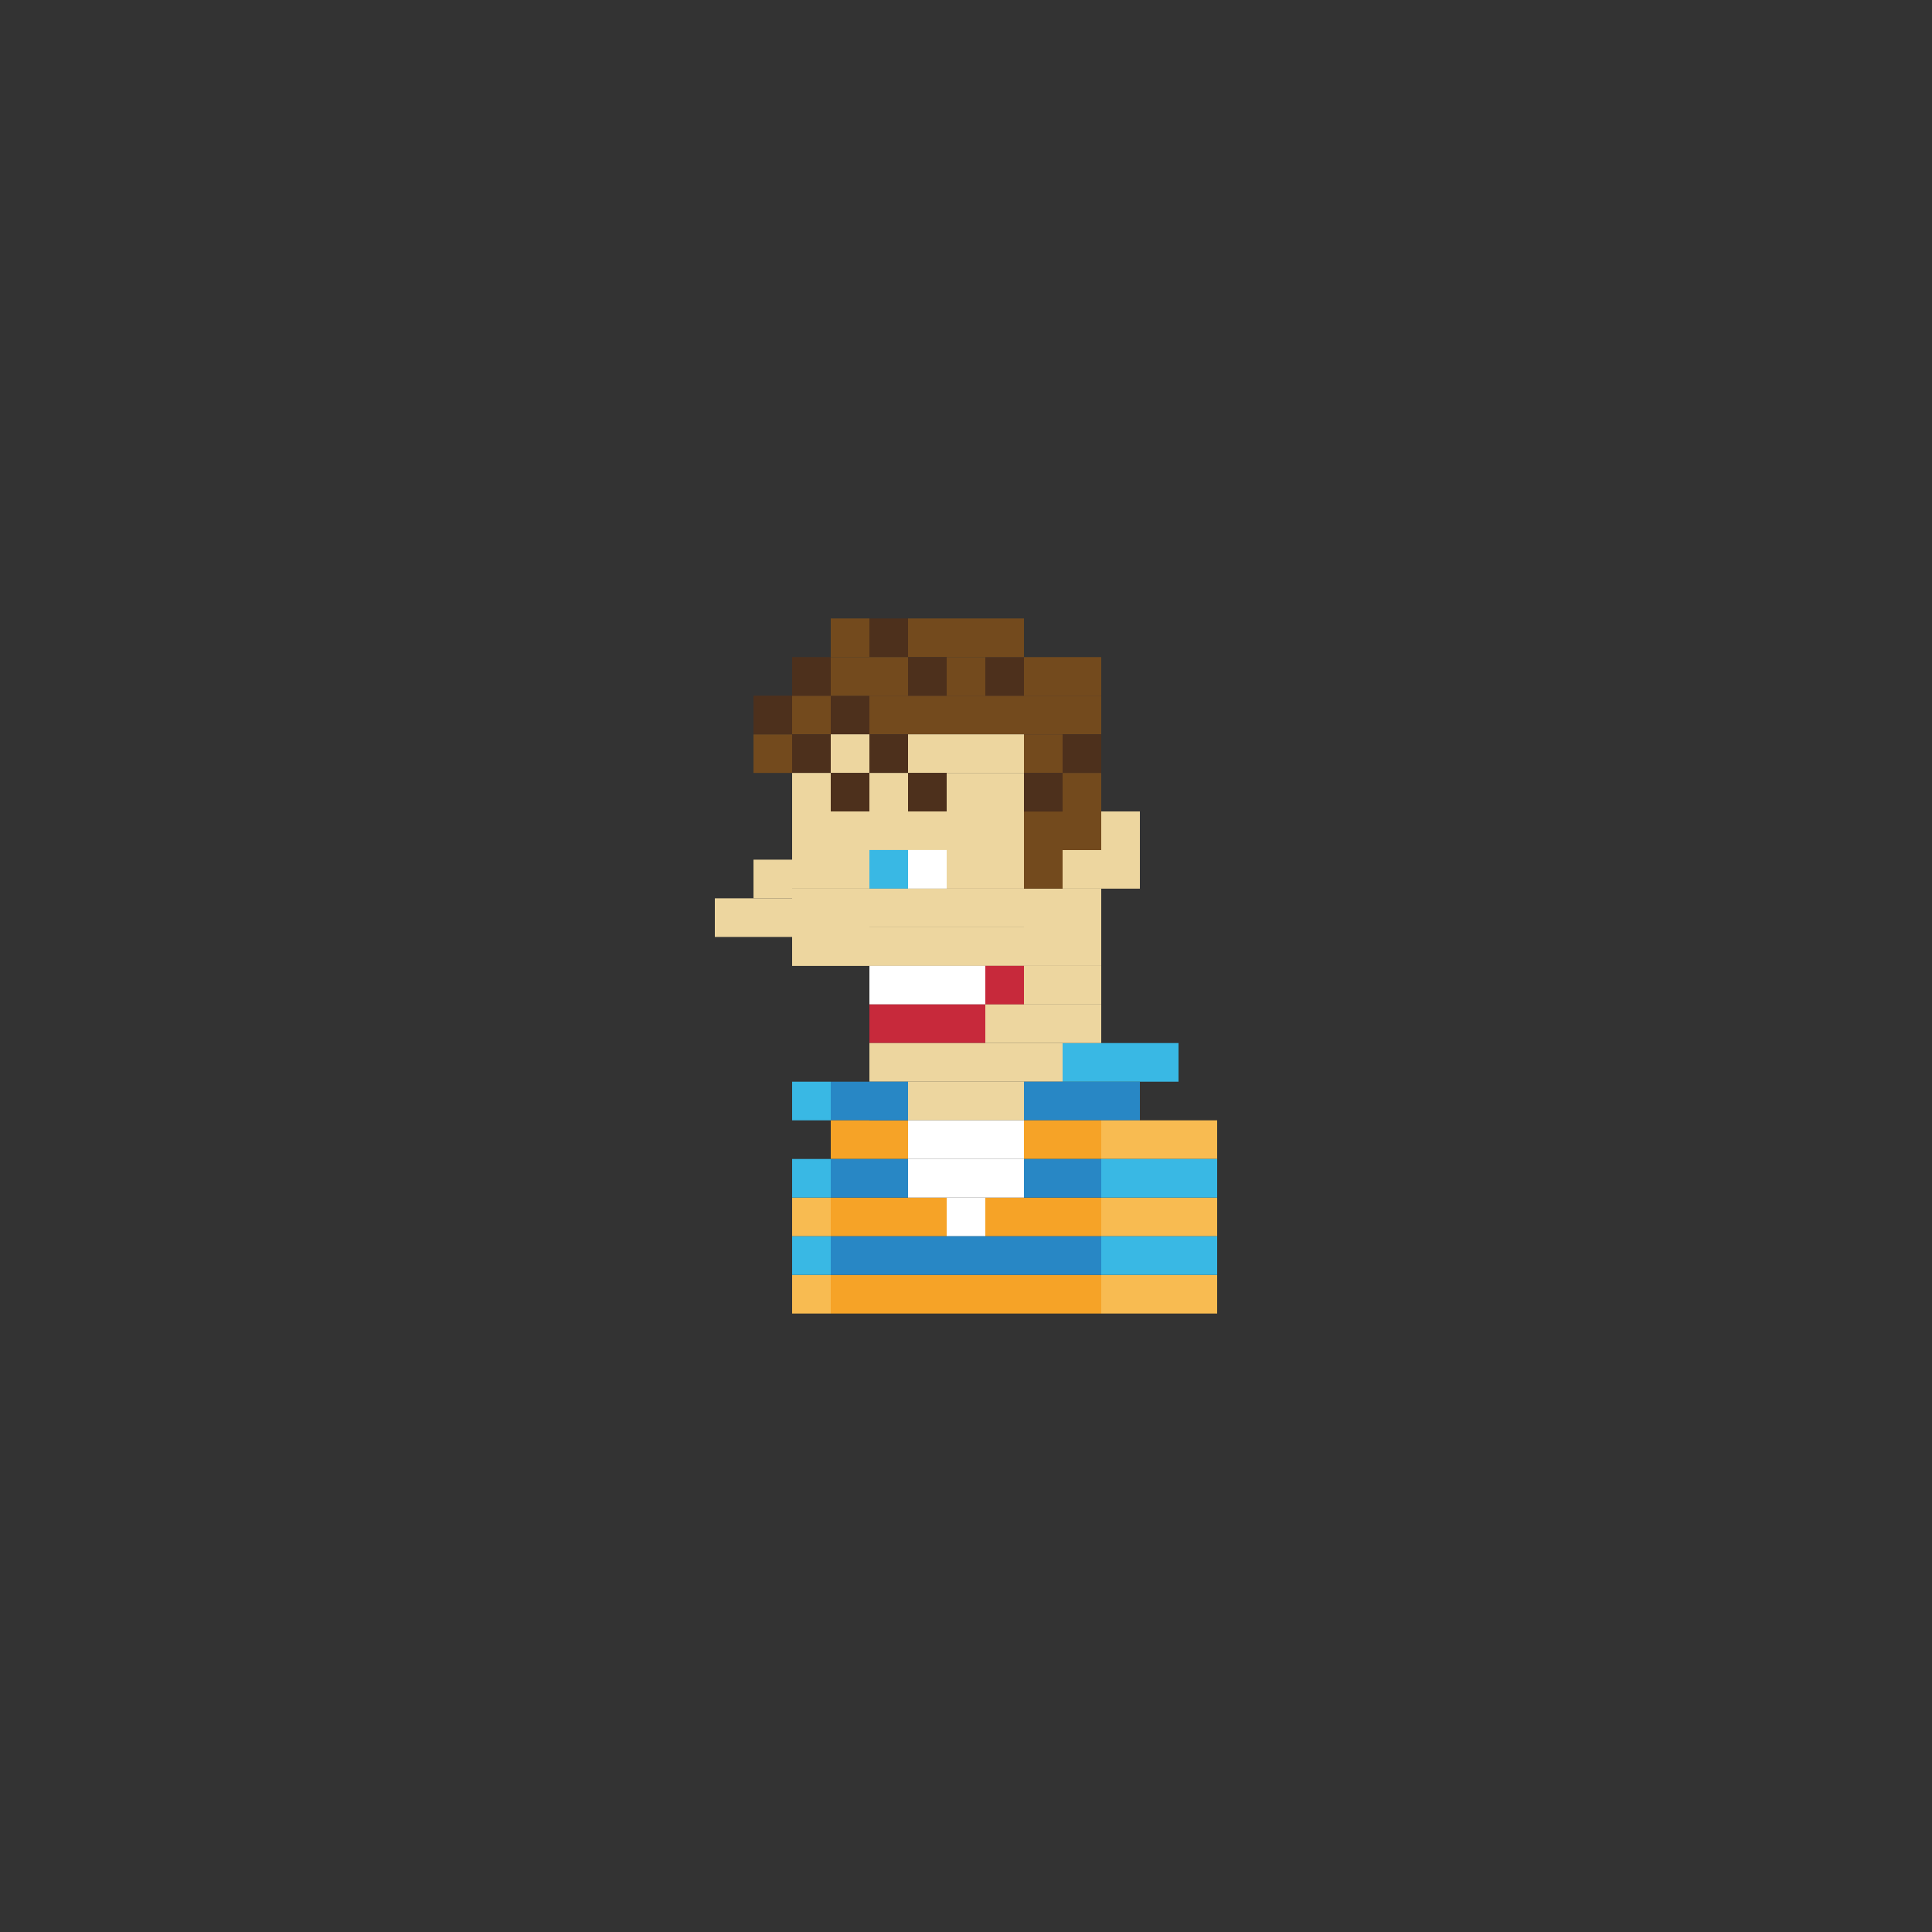 <?xml version="1.0" encoding="utf-8"?>
<!-- Generator: Adobe Illustrator 16.0.0, SVG Export Plug-In . SVG Version: 6.00 Build 0)  -->
<!DOCTYPE svg PUBLIC "-//W3C//DTD SVG 1.1//EN" "http://www.w3.org/Graphics/SVG/1.1/DTD/svg11.dtd">
<svg version="1.1" id="Layer_1" xmlns="http://www.w3.org/2000/svg" xmlns:xlink="http://www.w3.org/1999/xlink" x="0px" y="0px"
	 width="300px" height="300px" viewBox="0 0 300 300" enable-background="new 0 0 300 300" xml:space="preserve">
<rect x="0" y="0" width="300" height="300" fill="#333333" stroke="none"/>
<g>
	<rect x="129" y="96.035" fill="#734A1D" width="6" height="6"/>
	<rect x="135" y="96.035" fill="#4D301C" width="6" height="6"/>
	<rect x="141" y="96.035" fill="#734A1D" width="6" height="6"/>
	<rect x="147" y="96.035" fill="#734A1D" width="6" height="6"/>
	<rect x="123" y="108.023" fill="#734A1D" width="6" height="6"/>
	<rect x="129" y="108.023" fill="#4D301C" width="6" height="6"/>
	<rect x="135" y="108.023" fill="#734A1D" width="6" height="6"/>
	<rect x="141" y="108.023" fill="#734A1D" width="6" height="6"/>
	<rect x="147" y="108.023" fill="#734A1D" width="6" height="6"/>
	<rect x="153" y="108.023" fill="#734A1D" width="6" height="6"/>
	<rect x="123" y="114.023" fill="#4D301C" width="6" height="6"/>
	<rect x="117" y="114.023" fill="#734A1D" width="6" height="6"/>
	<rect x="117" y="108.023" fill="#4D301C" width="6" height="6"/>
	<rect x="129" y="114.023" fill="#EDD69F" width="6" height="6"/>
	<rect x="135" y="114.023" fill="#4D301C" width="6" height="6"/>
	<rect x="141" y="114.023" fill="#EDD69F" width="6" height="6"/>
	<rect x="147" y="114.023" fill="#EDD69F" width="6" height="6"/>
	<rect x="153" y="114.023" fill="#EDD69F" width="6" height="6"/>
	<rect x="123" y="120.023" fill="#EDD69F" width="6" height="6"/>
	<rect x="129" y="120.023" fill="#4D301C" width="6" height="6"/>
	<rect x="123" y="126" fill="#EDD69F" width="6" height="6"/>
	<rect x="129" y="126" fill="#EDD69F" width="6" height="6"/>
	<rect x="123" y="131.988" fill="#EDD69F" width="6" height="6"/>
	<rect x="129" y="131.988" fill="#EDD69F" width="6" height="6"/>
	<rect x="123" y="138" fill="#EDD69F" width="6" height="6"/>
	<rect x="129" y="138" fill="#EDD69F" width="6" height="6"/>
	<rect x="123" y="143.988" fill="#EDD69F" width="6" height="6"/>
	<rect x="117" y="139.488" fill="#EDD69F" width="6" height="6"/>
	<rect x="111" y="139.488" fill="#EDD69F" width="6" height="6"/>
	<rect x="117" y="133.488" fill="#EDD69F" width="6" height="6"/>
	<rect x="129" y="143.988" fill="#EDD69F" width="6" height="6"/>
	<rect x="141" y="143.988" fill="#EDD69F" width="6" height="6"/>
	<rect x="135" y="143.988" fill="#EDD69F" width="6" height="6"/>
	<rect x="147" y="143.988" fill="#EDD69F" width="6" height="6"/>
	<rect x="159" y="143.988" fill="#EDD69F" width="6" height="6"/>
	<rect x="153" y="143.988" fill="#EDD69F" width="6" height="6"/>
	<rect x="141" y="149.977" fill="#FFFFFF" width="6" height="6"/>
	<rect x="135" y="149.977" fill="#FFFFFF" width="6" height="6"/>
	<rect x="147" y="149.977" fill="#FFFFFF" width="6" height="6"/>
	<rect x="153" y="149.977" fill="#C7293B" width="6" height="6"/>
	<rect x="141" y="155.965" fill="#C7293B" width="6" height="6"/>
	<rect x="135" y="155.965" fill="#C7293B" width="6" height="6"/>
	<rect x="147" y="155.965" fill="#C7293B" width="6" height="6"/>
	<rect x="153" y="155.965" fill="#EDD69F" width="6" height="6"/>
	<rect x="141" y="161.965" fill="#EDD69F" width="6" height="6"/>
	<rect x="135" y="161.965" fill="#EDD69F" width="6" height="6"/>
	<rect x="147" y="161.965" fill="#EDD69F" width="6" height="6"/>
	<rect x="141" y="167.965" fill="#EDD69F" width="6" height="6"/>
	<rect x="147" y="167.965" fill="#EDD69F" width="6" height="6"/>
	<rect x="141" y="173.965" fill="#FFFFFF" width="6" height="6"/>
	<rect x="147" y="173.965" fill="#FFFFFF" width="6" height="6"/>
	<rect x="153" y="167.965" fill="#EDD69F" width="6" height="6"/>
	<rect x="153" y="161.965" fill="#EDD69F" width="6" height="6"/>
	<rect x="159" y="161.965" fill="#EDD69F" width="6" height="6"/>
	<rect x="159" y="167.965" fill="#2887C5" width="6" height="6"/>
	<rect x="165" y="167.965" fill="#2887C5" width="6" height="6"/>
	<rect x="165" y="161.965" fill="#39B8E4" width="6" height="6"/>
	<rect x="171" y="167.965" fill="#2887C5" width="6" height="6"/>
	<rect x="159" y="173.965" fill="#F6A327" width="6" height="6"/>
	<rect x="153" y="173.965" fill="#FFFFFF" width="6" height="6"/>
	<rect x="135" y="173.965" fill="#F6A327" width="6" height="6"/>
	<rect x="135" y="167.965" fill="#2887C5" width="6" height="6"/>
	<rect x="129" y="167.965" fill="#2887C5" width="6" height="6"/>
	<rect x="123" y="167.965" fill="#39B8E4" width="6" height="6"/>
	<rect x="129" y="173.965" fill="#F6A327" width="6" height="6"/>
	<rect x="165" y="173.965" fill="#F6A327" width="6" height="6"/>
	<rect x="171" y="173.965" fill="#F8BB51" width="6" height="6"/>
	<rect x="177" y="173.965" fill="#F8BB51" width="6" height="6"/>
	<rect x="183" y="173.965" fill="#F8BB51" width="6" height="6"/>
	<rect x="141" y="185.965" fill="#F6A327" width="6" height="6"/>
	<rect x="147" y="185.965" fill="#FFFFFF" width="6" height="6"/>
	<rect x="159" y="185.965" fill="#F6A327" width="6" height="6"/>
	<rect x="153" y="185.965" fill="#F6A327" width="6" height="6"/>
	<rect x="135" y="185.965" fill="#F6A327" width="6" height="6"/>
	<rect x="129" y="185.965" fill="#F6A327" width="6" height="6"/>
	<rect x="123" y="185.965" fill="#F8BB51" width="6" height="6"/>
	<rect x="165" y="185.965" fill="#F6A327" width="6" height="6"/>
	<rect x="171" y="185.965" fill="#F8BB51" width="6" height="6"/>
	<rect x="177" y="185.965" fill="#F8BB51" width="6" height="6"/>
	<rect x="183" y="185.965" fill="#F8BB51" width="6" height="6"/>
	<rect x="141" y="197.965" fill="#F6A327" width="6" height="6"/>
	<rect x="147" y="197.965" fill="#F6A327" width="6" height="6"/>
	<rect x="159" y="197.965" fill="#F6A327" width="6" height="6"/>
	<rect x="153" y="197.965" fill="#F6A327" width="6" height="6"/>
	<rect x="135" y="197.965" fill="#F6A327" width="6" height="6"/>
	<rect x="129" y="197.965" fill="#F6A327" width="6" height="6"/>
	<rect x="123" y="197.965" fill="#F8BB51" width="6" height="6"/>
	<rect x="165" y="197.965" fill="#F6A327" width="6" height="6"/>
	<rect x="171" y="197.965" fill="#F8BB51" width="6" height="6"/>
	<rect x="177" y="197.965" fill="#F8BB51" width="6" height="6"/>
	<rect x="183" y="197.965" fill="#F8BB51" width="6" height="6"/>
	<rect x="141" y="179.965" fill="#FFFFFF" width="6" height="6"/>
	<rect x="147" y="179.965" fill="#FFFFFF" width="6" height="6"/>
	<rect x="159" y="179.965" fill="#2887C5" width="6" height="6"/>
	<rect x="153" y="179.965" fill="#FFFFFF" width="6" height="6"/>
	<rect x="135" y="179.965" fill="#2887C5" width="6" height="6"/>
	<rect x="129" y="179.965" fill="#2887C5" width="6" height="6"/>
	<rect x="123" y="179.965" fill="#39B8E4" width="6" height="6"/>
	<rect x="165" y="179.965" fill="#2887C5" width="6" height="6"/>
	<rect x="171" y="179.965" fill="#39B8E4" width="6" height="6"/>
	<rect x="177" y="179.965" fill="#39B8E4" width="6" height="6"/>
	<rect x="183" y="179.965" fill="#39B8E4" width="6" height="6"/>
	<rect x="141" y="191.965" fill="#2887C5" width="6" height="6"/>
	<rect x="147" y="191.965" fill="#2887C5" width="6" height="6"/>
	<rect x="159" y="191.965" fill="#2887C5" width="6" height="6"/>
	<rect x="153" y="191.965" fill="#2887C5" width="6" height="6"/>
	<rect x="135" y="191.965" fill="#2887C5" width="6" height="6"/>
	<rect x="129" y="191.965" fill="#2887C5" width="6" height="6"/>
	<rect x="123" y="191.965" fill="#39B8E4" width="6" height="6"/>
	<rect x="165" y="191.965" fill="#2887C5" width="6" height="6"/>
	<rect x="171" y="191.965" fill="#39B8E4" width="6" height="6"/>
	<rect x="177" y="191.965" fill="#39B8E4" width="6" height="6"/>
	<rect x="183" y="191.965" fill="#39B8E4" width="6" height="6"/>
	<rect x="171" y="161.965" fill="#39B8E4" width="6" height="6"/>
	<rect x="177" y="161.965" fill="#39B8E4" width="6" height="6"/>
	<rect x="165" y="143.988" fill="#EDD69F" width="6" height="6"/>
	<rect x="159" y="138" fill="#EDD69F" width="6" height="6"/>
	<rect x="165" y="138" fill="#EDD69F" width="6" height="6"/>
	<rect x="159" y="155.965" fill="#EDD69F" width="6" height="6"/>
	<rect x="165" y="155.965" fill="#EDD69F" width="6" height="6"/>
	<rect x="159" y="149.977" fill="#EDD69F" width="6" height="6"/>
	<rect x="165" y="149.977" fill="#EDD69F" width="6" height="6"/>
	<rect x="159" y="131.988" fill="#734A1D" width="6" height="6"/>
	<rect x="165" y="131.988" fill="#EDD69F" width="6" height="6"/>
	<rect x="159" y="126" fill="#734A1D" width="6" height="6"/>
	<rect x="165" y="126" fill="#734A1D" width="6" height="6"/>
	<rect x="171" y="131.988" fill="#EDD69F" width="6" height="6"/>
	<rect x="171" y="126" fill="#EDD69F" width="6" height="6"/>
	<rect x="135" y="120.023" fill="#EDD69F" width="6" height="6"/>
	<rect x="141" y="120.023" fill="#4D301C" width="6" height="6"/>
	<rect x="147" y="120.023" fill="#EDD69F" width="6" height="6"/>
	<rect x="153" y="120.023" fill="#EDD69F" width="6" height="6"/>
	<rect x="135" y="126" fill="#EDD69F" width="6" height="6"/>
	<rect x="141" y="126" fill="#EDD69F" width="6" height="6"/>
	<rect x="147" y="126" fill="#EDD69F" width="6" height="6"/>
	<rect x="153" y="126" fill="#EDD69F" width="6" height="6"/>
	<rect x="135" y="131.988" fill="#39B8E4" width="6" height="6"/>
	<rect x="141" y="131.988" fill="#FFFFFF" width="6" height="6"/>
	<rect x="147" y="131.988" fill="#EDD69F" width="6" height="6"/>
	<rect x="153" y="131.988" fill="#EDD69F" width="6" height="6"/>
	<rect x="135" y="137.988" fill="#EDD69F" width="6" height="6"/>
	<rect x="141" y="137.988" fill="#EDD69F" width="6" height="6"/>
	<rect x="147" y="137.988" fill="#EDD69F" width="6" height="6"/>
	<rect x="153" y="137.988" fill="#EDD69F" width="6" height="6"/>
	<rect x="159" y="108.023" fill="#734A1D" width="6" height="6"/>
	<rect x="165" y="108.023" fill="#734A1D" width="6" height="6"/>
	<rect x="123" y="102.035" fill="#4D301C" width="6" height="6"/>
	<rect x="129" y="102.035" fill="#734A1D" width="6" height="6"/>
	<rect x="135" y="102.035" fill="#734A1D" width="6" height="6"/>
	<rect x="141" y="102.035" fill="#4D301C" width="6" height="6"/>
	<rect x="147" y="102.035" fill="#734A1D" width="6" height="6"/>
	<rect x="153" y="102.035" fill="#4D301C" width="6" height="6"/>
	<rect x="159" y="102.035" fill="#734A1D" width="6" height="6"/>
	<rect x="153" y="96.035" fill="#734A1D" width="6" height="6"/>
	<rect x="165" y="102.035" fill="#734A1D" width="6" height="6"/>
	<rect x="159" y="114.023" fill="#734A1D" width="6" height="6"/>
	<rect x="165" y="114.023" fill="#4D301C" width="6" height="6"/>
	<rect x="159" y="120.023" fill="#4D301C" width="6" height="6"/>
	<rect x="165" y="120.023" fill="#734A1D" width="6" height="6"/>
</g>
</svg>
